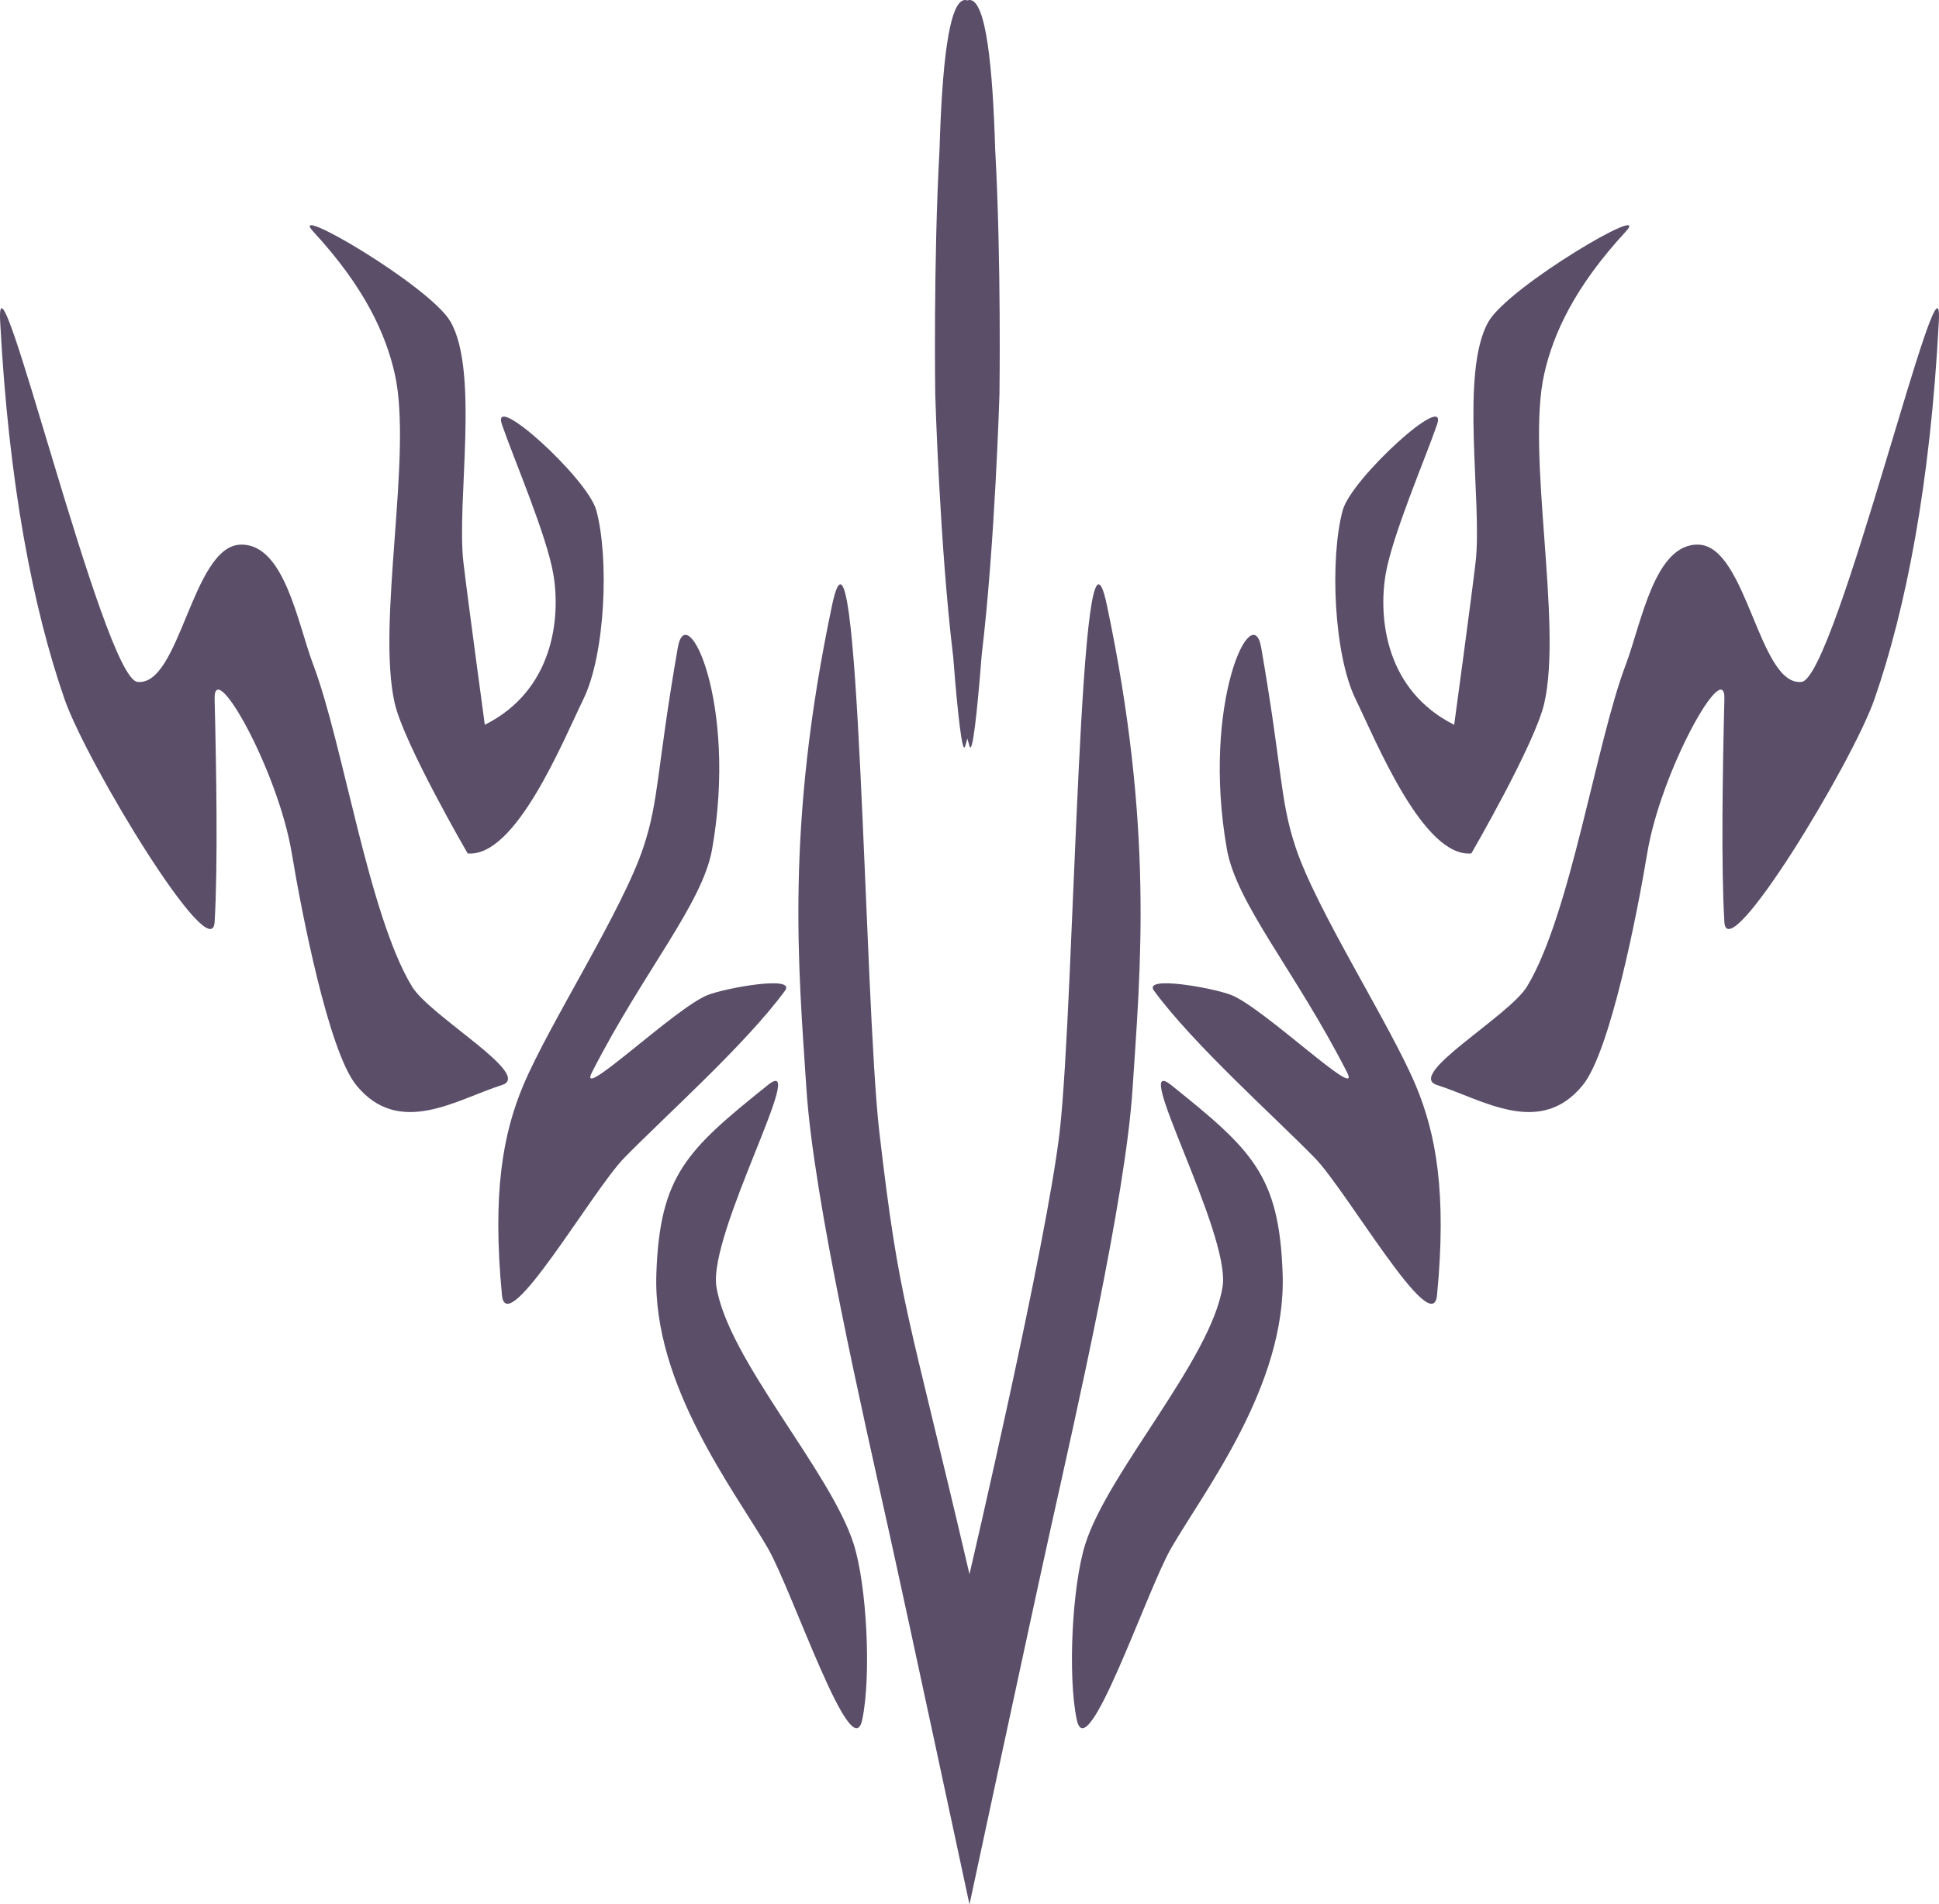 <svg xmlns="http://www.w3.org/2000/svg" width="452.105" height="444.002"><g fill="#5a4e69"><path d="M273.065 253.002c-9.809-7.865 13.945 34.58 12 47-2.653 16.943-26.617 43.055-32 60-3.107 9.781-4.133 30.975-2 41 2.433 11.434 16.3-30.113 22-40 7.731-13.408 26.896-38 26-64-.793-23.018-7.114-28.856-26-44zM269.065 231.002c-2.666-3.633 13.802-.639 18 1 7.557 2.953 30.754 25.352 27 18-12-23.5-25.746-39.227-28-52.002-6-34 5.963-58.744 8-47 5.03 29 4.303 35.299 8 46.5 4.871 14.758 21.962 41.184 28 55.502 4.784 11.348 7.28 25.146 5 49-1.019 10.664-21.017-24.334-28.5-32-9.449-9.678-28.283-26.436-37.5-39zM335.065 99c-2.685 7.839-10.479 25.876-12 35-1.694 10.167 0 27 16 35 0 0 4.17-30.694 5-38 1.584-13.931-3.75-44.285 3-56 4.777-8.291 38.491-28.032 32-21-12 13-16.885 23.833-19 33.148-4.254 18.736 4.307 58.128 0 76.852-2.18 9.48-17 35-17 35-11.205 1.005-22.14-26.019-27-36-5.093-10.458-6.029-32.769-3-44 2.006-7.436 24.777-28.111 22-20zM335.065 253.002c10.551 3.334 24.002 12.336 34 0 6.424-7.926 12.71-40.178 15-54.002 3.202-19.333 18.25-46.06 18-36-.404 16.263-.785 39.024 0 52 .667 11.025 29.865-37.195 35-52 7.313-21.085 13-50 15-88 1.181-22.441-24 83.098-32 84-9.938 1.121-12.713-31.596-24-32-10.289-.369-13.352 18.373-17 28-6.949 18.339-12.847 58.18-23 75.002-4.206 6.969-28.425 20.654-21 23zM233.035 92s-1.04 34.92-4.14 60.73c-1.07 13.72-2.16 23.41-2.83 21.27-.18-.56-.35-1.16-.52-1.79-.16.63-.33 1.23-.51 1.79-.66 2.11-1.73-7.33-2.78-20.81-3.14-25.85-4.19-61.19-4.19-61.19s-.45-31.09 1-57.13c.55-18.95 2.09-34.87 5.97-34.87.18 0 .35.03.521.1.17-.07.34-.1.51-.1 3.87 0 5.41 15.84 5.97 34.74 1.45 26.06 1 57.26 1 57.26z"/><path d="M226.035 367.002c-14.638-62.676-16.284-62.514-21-103-3.56-30.67-4.609-153.202-10.999-123.002-11 52-7.85 84.77-6 113.002 1.7 25.881 13.39 76.67 19 102 4.87 21.971 19 88 19 88h.03s14.13-66.029 19-88c5.61-25.33 17.3-76.119 19-102 1.85-28.232 5-61.002-6-113.002-6.39-30.2-7.44 92.332-11 123.002-3.03 26.1-21 103-21 103h-.03zM179.04 253.002c9.81-7.865-13.945 34.58-12 47 2.653 16.943 26.617 43.055 32 60 3.107 9.781 4.133 30.975 2 41-2.433 11.434-16.3-30.113-22-40-7.73-13.408-26.896-38-26-64 .793-23.018 7.114-28.856 26-44zM183.04 231.002c2.666-3.633-13.802-.639-18 1-7.557 2.953-30.754 25.352-27 18 12-23.5 25.746-39.227 28-52.002 6-34-5.963-58.744-8-47-5.03 29-4.303 35.299-8 46.5-4.87 14.758-21.962 41.184-28 55.502-4.784 11.348-7.279 25.146-5 49 1.02 10.664 21.017-24.334 28.5-32 9.45-9.678 28.283-26.436 37.5-39zM117.04 99c2.685 7.839 10.48 25.876 12 35 1.694 10.167 0 27-16 35 0 0-4.169-30.694-5-38-1.584-13.931 3.751-44.285-3-56-4.777-8.291-38.49-28.032-32-21 12 13 16.885 23.833 19 33.148 4.254 18.736-4.307 58.128 0 76.852 2.181 9.48 17 35 17 35 11.205 1.005 22.14-26.019 27-36 5.093-10.458 6.03-32.769 3-44-2.006-7.436-24.778-28.111-22-20zM117.04 253.002c-10.55 3.334-24.002 12.336-34 0-6.424-7.926-12.71-40.178-15-54.002-3.202-19.333-18.25-46.06-18-36 .404 16.263.785 39.024 0 52-.667 11.025-29.865-37.195-35-52-7.313-21.085-13-50-15-88-1.18-22.441 24 83.098 32 84 9.938 1.121 12.713-31.596 24-32 10.29-.369 13.352 18.373 17 28 6.95 18.339 12.847 58.18 23 75.002 4.206 6.969 28.425 20.654 21 23z"/></g></svg>